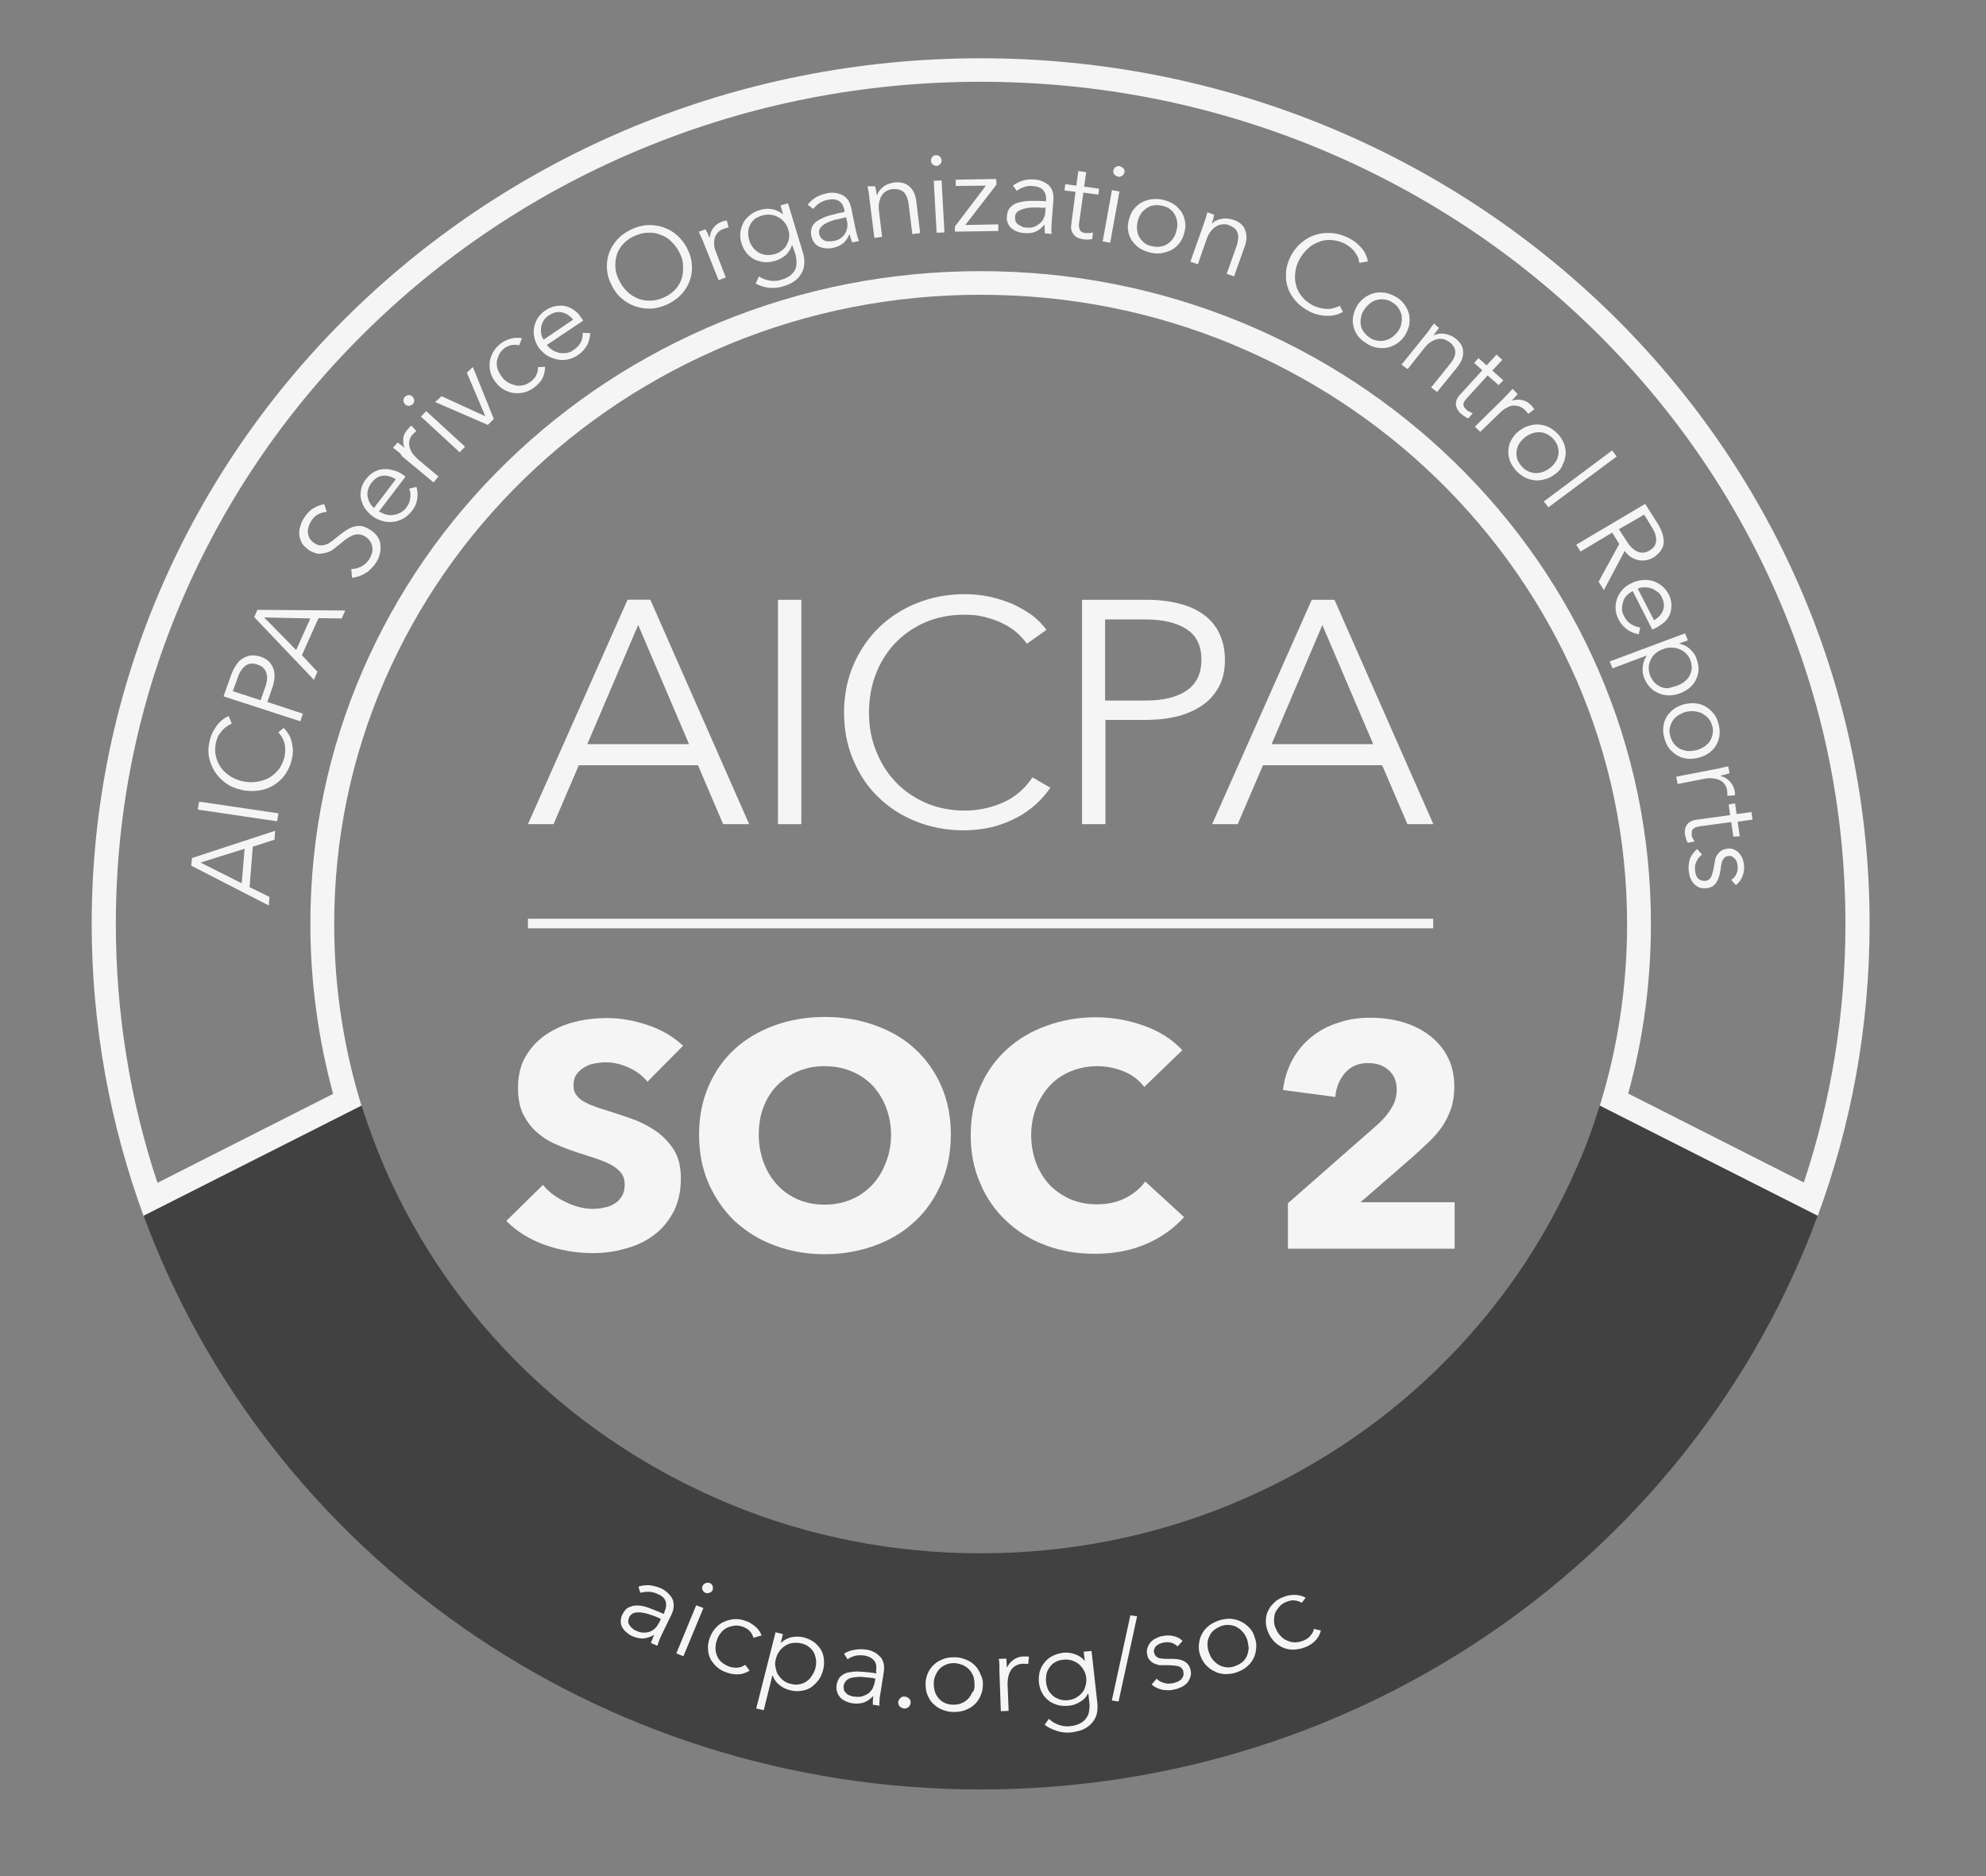 <svg xmlns="http://www.w3.org/2000/svg" width="18" height="17" viewBox="0 0 18 17" fill="none">
    <rect x="0" y="0" width="18" height="17" fill="#808080" stroke="none"/>
    <g clip-path="url(#clip0_349_4942)">
      <path d="M8.888 0.741C9.945 0.741 10.973 0.942 11.94 1.34C12.874 1.726 13.713 2.275 14.431 2.975C15.15 3.675 15.717 4.494 16.11 5.4C16.52 6.342 16.726 7.339 16.726 8.372C16.726 9.175 16.6 9.959 16.349 10.715L14.757 9.909C14.895 9.41 14.963 8.892 14.963 8.372C14.963 7.571 14.802 6.796 14.486 6.069C14.18 5.366 13.742 4.732 13.184 4.189C12.626 3.646 11.975 3.22 11.254 2.922C10.506 2.614 9.71 2.457 8.888 2.457C8.066 2.457 7.27 2.614 6.522 2.922C5.801 3.22 5.15 3.646 4.592 4.189C4.034 4.732 3.596 5.366 3.29 6.069C2.974 6.796 2.813 7.571 2.813 8.372C2.813 8.895 2.884 9.413 3.019 9.912L1.427 10.718C1.176 9.962 1.05 9.175 1.05 8.372C1.05 7.342 1.256 6.342 1.666 5.4C2.062 4.49 2.626 3.675 3.345 2.975C4.063 2.275 4.905 1.723 5.836 1.34C6.803 0.942 7.831 0.741 8.888 0.741ZM8.888 0.528C4.437 0.528 0.831 4.039 0.831 8.372C0.831 9.3 0.999 10.191 1.302 11.02L3.277 10.022C3.113 9.492 3.029 8.939 3.029 8.375C3.029 7.603 3.184 6.856 3.49 6.156C3.786 5.479 4.209 4.867 4.747 4.343C5.285 3.819 5.913 3.408 6.609 3.119C7.331 2.821 8.098 2.671 8.888 2.671C9.678 2.671 10.448 2.821 11.166 3.119C11.863 3.408 12.491 3.819 13.029 4.343C13.567 4.867 13.989 5.479 14.286 6.156C14.592 6.859 14.747 7.606 14.747 8.375C14.747 8.939 14.663 9.492 14.499 10.022L16.474 11.02C16.78 10.191 16.945 9.3 16.945 8.372C16.945 4.039 13.339 0.528 8.888 0.528Z" fill="#F5F5F5"/>
      <path d="M8.888 16.215C12.385 16.215 15.36 14.047 16.474 11.016L14.499 10.018C14.438 10.213 14.37 10.404 14.286 10.589C13.99 11.267 13.568 11.879 13.029 12.403C12.491 12.927 11.863 13.338 11.167 13.627C10.445 13.925 9.678 14.075 8.888 14.075C8.099 14.075 7.328 13.925 6.61 13.627C5.914 13.338 5.285 12.927 4.747 12.403C4.209 11.879 3.787 11.267 3.49 10.589C3.409 10.401 3.339 10.213 3.277 10.018L1.302 11.016C2.417 14.047 5.391 16.215 8.888 16.215Z" fill="#414141"/>
      <path d="M5.017 7.468H4.785L5.688 5.434H5.894L6.79 7.468H6.554L6.326 6.934H5.246L5.017 7.468ZM5.323 6.743H6.245L5.784 5.663L5.323 6.743Z" fill="#F5F5F5"/>
      <path d="M7.051 7.468V5.435H7.263V7.468H7.051Z" fill="#F5F5F5"/>
      <path d="M9.52 7.138C9.484 7.189 9.442 7.239 9.391 7.286C9.339 7.333 9.281 7.374 9.217 7.408C9.152 7.443 9.078 7.471 8.998 7.493C8.917 7.512 8.83 7.524 8.736 7.524C8.579 7.524 8.434 7.496 8.301 7.443C8.166 7.389 8.053 7.314 7.957 7.22C7.86 7.126 7.786 7.013 7.731 6.881C7.676 6.752 7.65 6.608 7.65 6.454C7.65 6.301 7.679 6.156 7.734 6.028C7.789 5.899 7.866 5.786 7.963 5.689C8.06 5.595 8.176 5.519 8.308 5.466C8.44 5.413 8.585 5.384 8.74 5.384C8.817 5.384 8.891 5.391 8.965 5.406C9.039 5.422 9.107 5.444 9.175 5.472C9.239 5.501 9.297 5.535 9.352 5.573C9.404 5.614 9.449 5.657 9.484 5.708L9.307 5.833C9.284 5.802 9.255 5.767 9.22 5.736C9.184 5.705 9.139 5.673 9.091 5.651C9.043 5.626 8.988 5.607 8.93 5.592C8.872 5.576 8.811 5.57 8.743 5.57C8.608 5.57 8.485 5.595 8.379 5.642C8.272 5.689 8.182 5.755 8.105 5.836C8.031 5.918 7.973 6.012 7.934 6.119C7.895 6.225 7.876 6.338 7.876 6.458C7.876 6.577 7.895 6.69 7.937 6.796C7.979 6.903 8.034 6.997 8.111 7.079C8.185 7.16 8.276 7.223 8.385 7.273C8.492 7.32 8.614 7.345 8.746 7.345C8.865 7.345 8.981 7.32 9.088 7.273C9.197 7.226 9.288 7.148 9.358 7.044L9.52 7.138Z" fill="#F5F5F5"/>
      <path d="M9.807 5.435H10.396C10.503 5.435 10.599 5.447 10.686 5.469C10.774 5.491 10.848 5.525 10.909 5.569C10.97 5.613 11.018 5.67 11.051 5.739C11.083 5.808 11.102 5.886 11.102 5.977C11.102 6.068 11.086 6.15 11.051 6.216C11.015 6.285 10.967 6.341 10.906 6.385C10.844 6.429 10.77 6.464 10.68 6.489C10.593 6.511 10.496 6.523 10.39 6.523H10.019V7.468H9.807V5.435ZM10.38 6.348C10.548 6.348 10.674 6.316 10.761 6.253C10.848 6.191 10.889 6.1 10.889 5.977C10.889 5.852 10.844 5.758 10.754 5.701C10.664 5.642 10.538 5.613 10.377 5.613H10.016V6.348H10.38Z" fill="#F5F5F5"/>
      <path d="M11.218 7.468H10.986L11.889 5.435H12.095L12.991 7.468H12.756L12.527 6.934H11.447L11.218 7.468ZM11.525 6.743H12.446L11.985 5.664L11.525 6.743Z" fill="#F5F5F5"/>
      <path d="M5.868 9.802C5.826 9.749 5.768 9.705 5.697 9.673C5.627 9.642 5.559 9.626 5.494 9.626C5.462 9.626 5.427 9.63 5.391 9.636C5.356 9.642 5.327 9.652 5.298 9.67C5.269 9.686 5.246 9.708 5.227 9.733C5.208 9.758 5.198 9.793 5.198 9.834C5.198 9.868 5.204 9.896 5.221 9.918C5.237 9.94 5.256 9.962 5.285 9.978C5.314 9.994 5.346 10.012 5.388 10.025C5.427 10.041 5.472 10.053 5.52 10.069C5.591 10.091 5.665 10.116 5.743 10.144C5.82 10.172 5.888 10.21 5.952 10.254C6.017 10.301 6.068 10.357 6.11 10.423C6.152 10.492 6.171 10.577 6.171 10.678C6.171 10.794 6.149 10.894 6.104 10.982C6.058 11.066 6 11.139 5.926 11.192C5.852 11.248 5.765 11.289 5.668 11.314C5.572 11.343 5.472 11.355 5.372 11.355C5.224 11.355 5.079 11.33 4.937 11.28C4.798 11.23 4.682 11.158 4.589 11.063L4.921 10.737C4.972 10.8 5.04 10.85 5.124 10.891C5.208 10.932 5.291 10.954 5.372 10.954C5.411 10.954 5.446 10.95 5.482 10.941C5.517 10.935 5.549 10.922 5.575 10.903C5.601 10.888 5.623 10.863 5.639 10.834C5.656 10.806 5.662 10.772 5.662 10.731C5.662 10.693 5.652 10.659 5.633 10.634C5.614 10.605 5.585 10.583 5.549 10.561C5.514 10.54 5.469 10.521 5.414 10.502C5.359 10.483 5.298 10.464 5.23 10.442C5.162 10.42 5.098 10.395 5.034 10.367C4.969 10.339 4.911 10.301 4.863 10.257C4.811 10.213 4.773 10.157 4.74 10.094C4.711 10.031 4.695 9.953 4.695 9.859C4.695 9.746 4.718 9.648 4.766 9.57C4.814 9.488 4.876 9.423 4.953 9.372C5.03 9.322 5.117 9.281 5.214 9.259C5.311 9.234 5.407 9.225 5.507 9.225C5.627 9.225 5.746 9.247 5.868 9.288C5.991 9.328 6.1 9.391 6.191 9.476L5.868 9.802Z" fill="#F5F5F5"/>
      <path d="M8.618 10.282C8.618 10.442 8.589 10.59 8.531 10.725C8.473 10.856 8.395 10.973 8.292 11.067C8.192 11.161 8.07 11.236 7.931 11.286C7.793 11.336 7.641 11.365 7.477 11.365C7.312 11.365 7.164 11.339 7.022 11.286C6.884 11.236 6.765 11.161 6.661 11.067C6.562 10.973 6.481 10.856 6.423 10.725C6.365 10.593 6.336 10.445 6.336 10.282C6.336 10.119 6.365 9.972 6.423 9.84C6.481 9.708 6.558 9.598 6.661 9.504C6.761 9.413 6.884 9.341 7.022 9.291C7.161 9.241 7.312 9.215 7.477 9.215C7.641 9.215 7.793 9.241 7.931 9.291C8.07 9.341 8.192 9.41 8.292 9.504C8.392 9.595 8.473 9.708 8.531 9.84C8.589 9.972 8.618 10.119 8.618 10.282ZM8.076 10.282C8.076 10.194 8.06 10.113 8.031 10.034C8.002 9.959 7.96 9.893 7.909 9.837C7.857 9.783 7.793 9.739 7.719 9.708C7.644 9.677 7.564 9.661 7.474 9.661C7.383 9.661 7.306 9.677 7.232 9.708C7.158 9.739 7.097 9.783 7.042 9.837C6.99 9.89 6.948 9.956 6.919 10.034C6.89 10.11 6.877 10.194 6.877 10.282C6.877 10.373 6.893 10.458 6.922 10.536C6.952 10.615 6.993 10.681 7.045 10.737C7.097 10.794 7.161 10.838 7.232 10.869C7.306 10.9 7.387 10.916 7.474 10.916C7.561 10.916 7.641 10.9 7.715 10.869C7.789 10.838 7.851 10.794 7.905 10.737C7.957 10.681 7.999 10.615 8.028 10.536C8.06 10.458 8.076 10.373 8.076 10.282Z" fill="#F5F5F5"/>
      <path d="M10.393 11.27C10.258 11.33 10.1 11.361 9.923 11.361C9.761 11.361 9.613 11.336 9.475 11.283C9.339 11.233 9.22 11.157 9.12 11.063C9.02 10.969 8.94 10.856 8.885 10.724C8.827 10.593 8.798 10.448 8.798 10.288C8.798 10.125 8.827 9.978 8.885 9.846C8.943 9.714 9.023 9.601 9.127 9.507C9.23 9.413 9.349 9.344 9.488 9.294C9.626 9.244 9.774 9.218 9.932 9.218C10.081 9.218 10.226 9.244 10.367 9.294C10.509 9.344 10.625 9.419 10.716 9.516L10.371 9.849C10.322 9.786 10.261 9.739 10.184 9.708C10.106 9.677 10.029 9.661 9.948 9.661C9.861 9.661 9.778 9.677 9.704 9.708C9.629 9.739 9.565 9.783 9.513 9.84C9.462 9.896 9.42 9.962 9.391 10.037C9.362 10.113 9.346 10.197 9.346 10.285C9.346 10.376 9.362 10.461 9.391 10.539C9.42 10.615 9.462 10.681 9.513 10.737C9.565 10.79 9.629 10.834 9.7 10.866C9.774 10.897 9.852 10.913 9.939 10.913C10.039 10.913 10.126 10.894 10.2 10.856C10.274 10.819 10.335 10.768 10.38 10.706L10.732 11.029C10.641 11.129 10.529 11.211 10.393 11.27Z" fill="#F5F5F5"/>
      <path d="M11.673 10.903L12.488 10.188C12.54 10.141 12.582 10.091 12.611 10.041C12.643 9.99 12.659 9.937 12.659 9.874C12.659 9.802 12.637 9.743 12.588 9.699C12.54 9.655 12.479 9.633 12.398 9.633C12.314 9.633 12.247 9.661 12.195 9.717C12.143 9.774 12.111 9.849 12.102 9.94L11.628 9.877C11.641 9.774 11.67 9.683 11.715 9.601C11.76 9.52 11.818 9.451 11.889 9.394C11.96 9.338 12.04 9.294 12.134 9.266C12.224 9.234 12.321 9.222 12.424 9.222C12.521 9.222 12.614 9.234 12.704 9.259C12.795 9.285 12.875 9.322 12.946 9.375C13.017 9.426 13.075 9.492 13.117 9.57C13.159 9.648 13.181 9.739 13.181 9.846C13.181 9.918 13.172 9.984 13.152 10.044C13.133 10.103 13.104 10.157 13.072 10.207C13.036 10.257 12.998 10.304 12.953 10.345C12.907 10.389 12.862 10.43 12.814 10.474L12.331 10.894H13.184V11.315H11.673V10.903Z" fill="#F5F5F5"/>
      <path d="M12.99 8.325H4.785V8.412H12.99V8.325Z" fill="#F5F5F5"/>
      <path d="M2.442 8.127L2.436 8.205L1.733 7.844L1.74 7.775L2.494 7.528L2.488 7.609L2.291 7.672L2.262 8.039L2.442 8.127ZM2.191 8.004L2.217 7.691L1.817 7.816L2.191 8.004Z" fill="#F5F5F5"/>
      <path d="M2.524 7.37L2.511 7.442L1.792 7.336L1.805 7.264L2.524 7.37Z" fill="#F5F5F5"/>
      <path d="M2.571 6.596C2.587 6.611 2.6 6.63 2.613 6.649C2.626 6.668 2.636 6.693 2.642 6.715C2.648 6.74 2.652 6.765 2.655 6.793C2.655 6.822 2.652 6.85 2.645 6.881C2.632 6.935 2.613 6.978 2.584 7.019C2.555 7.06 2.52 7.091 2.478 7.117C2.436 7.142 2.391 7.157 2.342 7.164C2.294 7.17 2.239 7.17 2.188 7.157C2.136 7.145 2.084 7.126 2.046 7.095C2.004 7.066 1.972 7.032 1.946 6.991C1.92 6.95 1.904 6.906 1.894 6.859C1.885 6.812 1.888 6.762 1.901 6.709C1.907 6.684 1.917 6.658 1.927 6.636C1.939 6.615 1.952 6.593 1.965 6.574C1.981 6.555 1.997 6.536 2.014 6.524C2.033 6.508 2.052 6.498 2.072 6.489L2.101 6.558C2.088 6.561 2.075 6.571 2.059 6.58C2.046 6.589 2.03 6.602 2.017 6.615C2.004 6.63 1.994 6.646 1.981 6.662C1.972 6.68 1.965 6.699 1.959 6.721C1.949 6.765 1.946 6.809 1.956 6.847C1.965 6.888 1.978 6.922 2.001 6.953C2.023 6.985 2.052 7.01 2.084 7.032C2.12 7.054 2.155 7.07 2.197 7.079C2.239 7.088 2.281 7.091 2.32 7.085C2.362 7.079 2.397 7.07 2.433 7.051C2.468 7.032 2.497 7.007 2.523 6.975C2.549 6.944 2.565 6.906 2.578 6.862C2.587 6.822 2.587 6.784 2.581 6.743C2.571 6.702 2.552 6.668 2.523 6.636L2.571 6.596Z" fill="#F5F5F5"/>
      <path d="M2.026 6.31L2.094 6.119C2.107 6.084 2.12 6.056 2.139 6.028C2.155 6.003 2.175 5.981 2.197 5.968C2.22 5.953 2.246 5.943 2.271 5.94C2.297 5.937 2.326 5.94 2.358 5.949C2.391 5.959 2.416 5.975 2.436 5.993C2.455 6.012 2.468 6.034 2.478 6.059C2.487 6.084 2.49 6.113 2.487 6.144C2.484 6.175 2.478 6.207 2.465 6.241L2.423 6.361L2.745 6.467L2.722 6.536L2.026 6.31ZM2.362 6.345L2.403 6.229C2.423 6.175 2.426 6.131 2.413 6.094C2.4 6.059 2.374 6.034 2.333 6.022C2.291 6.006 2.252 6.012 2.223 6.034C2.194 6.056 2.168 6.094 2.152 6.147L2.11 6.263L2.362 6.345Z" fill="#F5F5F5"/>
      <path d="M2.877 6.087L2.845 6.16L2.304 5.592L2.333 5.526L3.129 5.532L3.097 5.604L2.887 5.601L2.736 5.937L2.877 6.087ZM2.684 5.89L2.813 5.604L2.394 5.595L2.684 5.89Z" fill="#F5F5F5"/>
      <path d="M2.961 4.638C2.936 4.641 2.91 4.647 2.884 4.66C2.858 4.672 2.839 4.694 2.819 4.723C2.81 4.738 2.803 4.754 2.797 4.773C2.79 4.792 2.79 4.81 2.79 4.826C2.794 4.845 2.797 4.861 2.807 4.879C2.816 4.895 2.832 4.911 2.852 4.923C2.871 4.936 2.89 4.942 2.906 4.942C2.923 4.942 2.942 4.939 2.958 4.933C2.974 4.927 2.99 4.917 3.006 4.905C3.022 4.892 3.039 4.879 3.055 4.867C3.074 4.851 3.097 4.832 3.119 4.817C3.142 4.801 3.164 4.788 3.187 4.779C3.209 4.77 3.235 4.766 3.264 4.766C3.29 4.766 3.319 4.779 3.351 4.798C3.383 4.817 3.406 4.839 3.422 4.864C3.438 4.889 3.448 4.914 3.448 4.942C3.451 4.97 3.448 4.996 3.441 5.024C3.435 5.052 3.422 5.077 3.406 5.102C3.393 5.121 3.38 5.137 3.364 5.152C3.348 5.168 3.332 5.184 3.313 5.193C3.293 5.206 3.274 5.215 3.255 5.221C3.235 5.228 3.213 5.234 3.19 5.234L3.184 5.156C3.213 5.156 3.245 5.149 3.274 5.134C3.303 5.118 3.329 5.096 3.348 5.065C3.358 5.049 3.364 5.033 3.371 5.014C3.377 4.996 3.377 4.977 3.374 4.958C3.371 4.939 3.367 4.92 3.354 4.905C3.345 4.889 3.329 4.873 3.309 4.861C3.287 4.848 3.267 4.842 3.248 4.842C3.229 4.842 3.209 4.845 3.19 4.854C3.171 4.864 3.155 4.873 3.135 4.886C3.119 4.898 3.1 4.914 3.081 4.93C3.061 4.945 3.042 4.961 3.022 4.977C3.003 4.992 2.981 5.002 2.958 5.008C2.935 5.014 2.91 5.018 2.887 5.018C2.861 5.014 2.836 5.005 2.807 4.989C2.778 4.97 2.755 4.948 2.739 4.927C2.726 4.901 2.716 4.876 2.713 4.848C2.71 4.82 2.713 4.795 2.723 4.766C2.729 4.741 2.742 4.716 2.755 4.694C2.781 4.654 2.81 4.622 2.845 4.603C2.877 4.585 2.91 4.572 2.939 4.569L2.961 4.638Z" fill="#F5F5F5"/>
      <path d="M3.648 4.299C3.651 4.302 3.655 4.305 3.661 4.308C3.664 4.311 3.671 4.314 3.674 4.321L3.435 4.634C3.455 4.647 3.477 4.656 3.5 4.663C3.522 4.669 3.545 4.669 3.568 4.666C3.59 4.663 3.609 4.656 3.632 4.644C3.651 4.631 3.671 4.619 3.684 4.597C3.706 4.568 3.716 4.54 3.719 4.509C3.722 4.477 3.719 4.452 3.709 4.427L3.774 4.412C3.787 4.455 3.787 4.496 3.78 4.531C3.774 4.565 3.758 4.6 3.732 4.631C3.709 4.659 3.687 4.681 3.658 4.697C3.629 4.713 3.6 4.725 3.568 4.728C3.535 4.732 3.503 4.732 3.471 4.722C3.439 4.713 3.406 4.7 3.377 4.678C3.348 4.656 3.326 4.631 3.307 4.606C3.29 4.578 3.278 4.55 3.271 4.518C3.265 4.487 3.268 4.459 3.274 4.427C3.281 4.396 3.297 4.368 3.316 4.343C3.339 4.314 3.365 4.289 3.39 4.277C3.419 4.261 3.445 4.252 3.474 4.252C3.503 4.248 3.532 4.252 3.561 4.261C3.593 4.267 3.619 4.28 3.648 4.299ZM3.587 4.343C3.548 4.317 3.51 4.308 3.471 4.311C3.432 4.314 3.397 4.336 3.365 4.377C3.352 4.396 3.342 4.415 3.336 4.437C3.329 4.459 3.329 4.477 3.332 4.499C3.336 4.521 3.342 4.54 3.352 4.556C3.361 4.575 3.374 4.59 3.39 4.603L3.587 4.343Z" fill="#F5F5F5"/>
      <path d="M3.607 4.092C3.591 4.079 3.574 4.067 3.562 4.057L3.603 4.01C3.613 4.016 3.626 4.026 3.639 4.035C3.652 4.045 3.661 4.054 3.668 4.06C3.655 4.032 3.652 4.004 3.655 3.973C3.658 3.941 3.674 3.913 3.697 3.888C3.703 3.882 3.71 3.875 3.713 3.869C3.719 3.863 3.723 3.86 3.729 3.857L3.774 3.907C3.771 3.91 3.765 3.913 3.758 3.919C3.752 3.926 3.745 3.932 3.739 3.938C3.726 3.951 3.716 3.966 3.713 3.985C3.707 4.001 3.707 4.02 3.71 4.038C3.713 4.057 3.719 4.076 3.732 4.098C3.745 4.12 3.765 4.139 3.787 4.161L3.974 4.318L3.929 4.371L3.642 4.133C3.636 4.114 3.623 4.104 3.607 4.092Z" fill="#F5F5F5"/>
      <path d="M3.738 3.593C3.747 3.602 3.754 3.615 3.754 3.627C3.754 3.64 3.751 3.652 3.741 3.662C3.731 3.671 3.722 3.674 3.709 3.678C3.696 3.678 3.683 3.674 3.673 3.665C3.664 3.656 3.657 3.643 3.657 3.63C3.657 3.618 3.66 3.605 3.67 3.596C3.68 3.587 3.689 3.583 3.702 3.58C3.715 3.58 3.728 3.583 3.738 3.593ZM4.215 4.048L4.166 4.098L3.815 3.775L3.863 3.725L4.215 4.048Z" fill="#F5F5F5"/>
      <path d="M4.476 3.797L4.421 3.85L3.944 3.643L4.002 3.59L4.399 3.772L4.231 3.377L4.286 3.326L4.476 3.797Z" fill="#F5F5F5"/>
      <path d="M4.705 3.129C4.686 3.123 4.66 3.123 4.638 3.126C4.612 3.132 4.589 3.142 4.57 3.157C4.547 3.176 4.531 3.195 4.522 3.217C4.512 3.239 4.505 3.261 4.502 3.283C4.502 3.305 4.505 3.33 4.512 3.352C4.522 3.374 4.534 3.396 4.551 3.418C4.567 3.44 4.586 3.455 4.609 3.468C4.631 3.48 4.654 3.487 4.676 3.493C4.699 3.496 4.725 3.496 4.747 3.49C4.77 3.484 4.792 3.471 4.815 3.455C4.837 3.436 4.857 3.414 4.863 3.393C4.873 3.371 4.876 3.349 4.876 3.327L4.94 3.324C4.94 3.355 4.934 3.386 4.921 3.418C4.908 3.449 4.886 3.474 4.853 3.502C4.824 3.527 4.792 3.543 4.76 3.553C4.728 3.562 4.696 3.565 4.663 3.562C4.631 3.559 4.602 3.549 4.573 3.534C4.544 3.518 4.518 3.496 4.496 3.468C4.473 3.44 4.457 3.411 4.447 3.38C4.438 3.349 4.435 3.317 4.438 3.286C4.441 3.254 4.451 3.226 4.467 3.195C4.483 3.167 4.505 3.138 4.538 3.113C4.563 3.094 4.592 3.079 4.628 3.069C4.663 3.06 4.696 3.057 4.731 3.066L4.705 3.129Z" fill="#F5F5F5"/>
      <path d="M5.266 2.878C5.269 2.881 5.272 2.887 5.275 2.89C5.279 2.893 5.282 2.9 5.285 2.906L4.956 3.126C4.969 3.144 4.989 3.16 5.008 3.173C5.027 3.185 5.047 3.191 5.069 3.198C5.092 3.201 5.114 3.201 5.137 3.198C5.16 3.195 5.182 3.185 5.201 3.169C5.23 3.151 5.253 3.126 5.266 3.097C5.279 3.069 5.282 3.044 5.282 3.016L5.35 3.019C5.346 3.063 5.337 3.104 5.317 3.135C5.298 3.166 5.272 3.195 5.24 3.216C5.211 3.235 5.179 3.251 5.147 3.257C5.114 3.264 5.082 3.264 5.05 3.257C5.018 3.251 4.989 3.238 4.96 3.223C4.931 3.204 4.908 3.182 4.886 3.154C4.866 3.126 4.85 3.094 4.844 3.063C4.837 3.031 4.834 3 4.84 2.969C4.847 2.937 4.857 2.909 4.873 2.884C4.889 2.859 4.911 2.834 4.94 2.815C4.973 2.793 5.002 2.78 5.034 2.774C5.066 2.768 5.095 2.768 5.124 2.774C5.153 2.78 5.179 2.793 5.205 2.812C5.227 2.827 5.25 2.849 5.266 2.878ZM5.195 2.896C5.166 2.862 5.134 2.84 5.095 2.831C5.056 2.821 5.014 2.831 4.973 2.859C4.953 2.871 4.937 2.887 4.927 2.906C4.915 2.925 4.908 2.944 4.905 2.962C4.902 2.981 4.902 3.003 4.905 3.022C4.908 3.041 4.915 3.06 4.927 3.078L5.195 2.896Z" fill="#F5F5F5"/>
      <path d="M6.229 2.253C6.255 2.304 6.268 2.351 6.271 2.401C6.274 2.451 6.268 2.498 6.252 2.542C6.236 2.586 6.213 2.627 6.178 2.664C6.145 2.702 6.103 2.73 6.055 2.755C6.007 2.777 5.958 2.793 5.907 2.796C5.855 2.799 5.81 2.793 5.762 2.777C5.717 2.762 5.675 2.74 5.636 2.705C5.597 2.674 5.568 2.633 5.543 2.583C5.517 2.533 5.504 2.486 5.501 2.435C5.498 2.385 5.504 2.338 5.52 2.294C5.536 2.25 5.559 2.21 5.594 2.172C5.626 2.134 5.668 2.106 5.717 2.081C5.765 2.059 5.813 2.043 5.865 2.04C5.917 2.037 5.962 2.043 6.01 2.059C6.055 2.075 6.097 2.097 6.136 2.131C6.174 2.166 6.207 2.206 6.229 2.253ZM6.158 2.288C6.139 2.25 6.116 2.219 6.087 2.191C6.058 2.162 6.026 2.14 5.987 2.128C5.952 2.112 5.913 2.106 5.871 2.109C5.83 2.109 5.788 2.122 5.746 2.14C5.704 2.159 5.668 2.188 5.643 2.216C5.617 2.247 5.597 2.282 5.588 2.316C5.578 2.354 5.575 2.392 5.578 2.429C5.581 2.47 5.594 2.508 5.614 2.545C5.633 2.583 5.655 2.614 5.685 2.643C5.714 2.671 5.746 2.69 5.781 2.705C5.817 2.718 5.855 2.727 5.897 2.724C5.939 2.724 5.981 2.712 6.023 2.693C6.065 2.674 6.1 2.646 6.126 2.617C6.152 2.586 6.171 2.552 6.181 2.517C6.19 2.479 6.194 2.442 6.19 2.404C6.19 2.363 6.178 2.326 6.158 2.288Z" fill="#F5F5F5"/>
      <path d="M6.356 2.15C6.349 2.131 6.339 2.115 6.333 2.1L6.394 2.078C6.401 2.09 6.407 2.103 6.414 2.115C6.42 2.131 6.423 2.141 6.43 2.15H6.433C6.436 2.119 6.446 2.09 6.465 2.065C6.484 2.04 6.51 2.021 6.542 2.009C6.552 2.006 6.559 2.002 6.565 2.002C6.571 1.999 6.578 1.999 6.588 1.999L6.604 2.062C6.6 2.062 6.594 2.062 6.584 2.065C6.575 2.068 6.565 2.071 6.555 2.075C6.539 2.081 6.523 2.09 6.51 2.103C6.497 2.115 6.488 2.131 6.481 2.147C6.475 2.166 6.472 2.184 6.472 2.21C6.472 2.235 6.478 2.26 6.491 2.288L6.578 2.514L6.513 2.539L6.375 2.194C6.372 2.184 6.365 2.169 6.356 2.15Z" fill="#F5F5F5"/>
      <path d="M6.878 2.504C6.904 2.523 6.936 2.535 6.971 2.542C7.007 2.548 7.045 2.548 7.081 2.535C7.113 2.526 7.139 2.514 7.161 2.498C7.181 2.482 7.197 2.463 7.206 2.444C7.216 2.426 7.219 2.404 7.219 2.379C7.219 2.357 7.216 2.332 7.21 2.306L7.181 2.222H7.177C7.168 2.256 7.149 2.284 7.123 2.31C7.094 2.335 7.065 2.35 7.029 2.363C6.994 2.372 6.958 2.379 6.926 2.375C6.894 2.372 6.865 2.363 6.836 2.35C6.81 2.335 6.784 2.316 6.765 2.291C6.746 2.266 6.73 2.237 6.72 2.203C6.71 2.172 6.707 2.14 6.71 2.109C6.713 2.077 6.723 2.049 6.736 2.021C6.749 1.993 6.771 1.971 6.797 1.949C6.823 1.927 6.855 1.911 6.891 1.902C6.923 1.892 6.958 1.889 6.997 1.895C7.032 1.902 7.065 1.917 7.094 1.939H7.097L7.074 1.861L7.142 1.842L7.277 2.288C7.284 2.313 7.29 2.338 7.29 2.369C7.29 2.397 7.287 2.429 7.274 2.457C7.261 2.485 7.242 2.514 7.216 2.535C7.187 2.561 7.149 2.579 7.097 2.595C7.055 2.608 7.01 2.611 6.968 2.608C6.923 2.601 6.884 2.589 6.849 2.57L6.878 2.504ZM6.791 2.178C6.797 2.203 6.81 2.222 6.823 2.241C6.836 2.259 6.855 2.275 6.875 2.288C6.894 2.3 6.916 2.306 6.942 2.31C6.968 2.313 6.994 2.31 7.02 2.303C7.045 2.297 7.068 2.284 7.087 2.269C7.107 2.253 7.123 2.237 7.132 2.215C7.142 2.193 7.152 2.175 7.152 2.15C7.155 2.124 7.152 2.099 7.142 2.074C7.136 2.049 7.123 2.03 7.107 2.011C7.09 1.993 7.074 1.977 7.052 1.968C7.032 1.955 7.01 1.949 6.984 1.946C6.958 1.942 6.936 1.946 6.91 1.952C6.881 1.961 6.858 1.971 6.839 1.986C6.82 2.002 6.807 2.021 6.797 2.04C6.788 2.059 6.781 2.081 6.781 2.106C6.781 2.131 6.784 2.156 6.791 2.178Z" fill="#F5F5F5"/>
      <path d="M7.653 1.902C7.644 1.861 7.627 1.836 7.602 1.82C7.576 1.805 7.544 1.802 7.502 1.811C7.473 1.817 7.447 1.827 7.424 1.842C7.402 1.858 7.386 1.874 7.37 1.893L7.321 1.855C7.337 1.833 7.36 1.811 7.389 1.792C7.418 1.773 7.453 1.761 7.495 1.751C7.521 1.745 7.547 1.745 7.569 1.748C7.592 1.751 7.615 1.758 7.634 1.767C7.653 1.776 7.669 1.792 7.686 1.811C7.698 1.83 7.708 1.855 7.715 1.883L7.756 2.084C7.76 2.103 7.766 2.118 7.769 2.137C7.776 2.156 7.779 2.172 7.785 2.184L7.724 2.197C7.721 2.187 7.715 2.175 7.711 2.162C7.708 2.15 7.705 2.137 7.702 2.125H7.698C7.682 2.159 7.663 2.187 7.64 2.206C7.615 2.225 7.586 2.238 7.547 2.247C7.528 2.25 7.508 2.253 7.489 2.25C7.47 2.25 7.45 2.244 7.431 2.238C7.412 2.228 7.395 2.219 7.383 2.203C7.37 2.187 7.36 2.165 7.354 2.14C7.347 2.106 7.35 2.074 7.363 2.049C7.376 2.024 7.399 2.005 7.428 1.99C7.457 1.974 7.492 1.958 7.531 1.949C7.569 1.94 7.611 1.927 7.653 1.921V1.902ZM7.647 1.974C7.618 1.98 7.589 1.987 7.563 1.993C7.534 2.002 7.508 2.012 7.489 2.021C7.466 2.034 7.45 2.046 7.437 2.062C7.424 2.078 7.421 2.096 7.424 2.118C7.428 2.134 7.434 2.147 7.444 2.159C7.453 2.169 7.463 2.175 7.476 2.181C7.489 2.187 7.502 2.187 7.515 2.187C7.528 2.187 7.54 2.187 7.557 2.184C7.582 2.178 7.602 2.172 7.618 2.159C7.634 2.147 7.65 2.134 7.66 2.115C7.669 2.1 7.676 2.081 7.679 2.062C7.682 2.043 7.682 2.021 7.676 2.002L7.669 1.968L7.647 1.974Z" fill="#F5F5F5"/>
      <path d="M7.931 1.688C7.934 1.701 7.937 1.713 7.941 1.729C7.944 1.745 7.944 1.757 7.947 1.767H7.95C7.96 1.738 7.979 1.713 8.008 1.691C8.037 1.669 8.07 1.66 8.102 1.654C8.163 1.647 8.211 1.66 8.244 1.691C8.279 1.723 8.298 1.767 8.305 1.826L8.34 2.112L8.269 2.121L8.237 1.864C8.234 1.839 8.231 1.817 8.224 1.798C8.218 1.779 8.208 1.764 8.198 1.748C8.186 1.735 8.173 1.726 8.153 1.72C8.137 1.713 8.115 1.713 8.089 1.713C8.07 1.717 8.053 1.72 8.037 1.729C8.021 1.738 8.005 1.751 7.995 1.767C7.982 1.782 7.976 1.804 7.97 1.826C7.963 1.851 7.963 1.877 7.966 1.908L7.995 2.146L7.925 2.156L7.879 1.792C7.879 1.779 7.876 1.764 7.873 1.742C7.87 1.723 7.866 1.704 7.863 1.688H7.931Z" fill="#F5F5F5"/>
      <path d="M8.534 1.453C8.534 1.466 8.531 1.478 8.521 1.487C8.512 1.497 8.502 1.503 8.489 1.503C8.476 1.503 8.467 1.5 8.454 1.491C8.444 1.481 8.438 1.472 8.438 1.456C8.438 1.444 8.441 1.431 8.45 1.422C8.46 1.412 8.47 1.406 8.483 1.406C8.496 1.406 8.505 1.409 8.518 1.418C8.528 1.428 8.534 1.44 8.534 1.453ZM8.56 2.106L8.489 2.109L8.463 1.638L8.534 1.635L8.56 2.106Z" fill="#F5F5F5"/>
      <path d="M9.032 1.672L8.749 2.039L9.048 2.033V2.093L8.655 2.099V2.052L8.936 1.682L8.662 1.685V1.628L9.029 1.622L9.032 1.672Z" fill="#F5F5F5"/>
      <path d="M9.481 1.817C9.484 1.777 9.474 1.745 9.455 1.723C9.436 1.701 9.403 1.689 9.361 1.686C9.332 1.682 9.307 1.686 9.281 1.695C9.255 1.704 9.233 1.714 9.216 1.73L9.181 1.682C9.204 1.664 9.229 1.651 9.262 1.639C9.294 1.629 9.332 1.623 9.374 1.626C9.4 1.629 9.426 1.632 9.445 1.642C9.468 1.651 9.487 1.664 9.503 1.676C9.519 1.692 9.532 1.711 9.539 1.733C9.548 1.755 9.548 1.78 9.548 1.808L9.532 2.012C9.532 2.031 9.529 2.05 9.529 2.068C9.529 2.087 9.529 2.103 9.532 2.119L9.471 2.115C9.471 2.103 9.468 2.09 9.468 2.078C9.468 2.065 9.468 2.053 9.468 2.037H9.465C9.439 2.068 9.413 2.087 9.384 2.1C9.355 2.112 9.323 2.115 9.281 2.112C9.262 2.112 9.242 2.106 9.223 2.1C9.204 2.093 9.187 2.084 9.171 2.071C9.155 2.059 9.142 2.043 9.136 2.024C9.126 2.006 9.123 1.984 9.126 1.959C9.129 1.921 9.139 1.896 9.162 1.874C9.181 1.855 9.207 1.839 9.242 1.833C9.274 1.824 9.31 1.82 9.352 1.82C9.394 1.82 9.436 1.82 9.481 1.824V1.817ZM9.455 1.883C9.426 1.88 9.397 1.88 9.368 1.88C9.339 1.88 9.313 1.883 9.287 1.89C9.262 1.896 9.242 1.905 9.226 1.915C9.21 1.927 9.2 1.943 9.2 1.965C9.2 1.981 9.2 1.996 9.207 2.009C9.213 2.021 9.22 2.031 9.233 2.037C9.242 2.043 9.255 2.05 9.268 2.056C9.281 2.062 9.294 2.062 9.31 2.062C9.336 2.065 9.358 2.062 9.378 2.053C9.397 2.046 9.413 2.034 9.429 2.021C9.442 2.009 9.455 1.993 9.461 1.974C9.471 1.955 9.474 1.937 9.474 1.915L9.477 1.88L9.455 1.883Z" fill="#F5F5F5"/>
      <path d="M9.955 1.764L9.819 1.745L9.781 2.018C9.777 2.037 9.777 2.049 9.781 2.062C9.784 2.074 9.787 2.084 9.79 2.09C9.797 2.096 9.803 2.102 9.813 2.106C9.822 2.109 9.832 2.112 9.842 2.112C9.851 2.112 9.861 2.112 9.874 2.112C9.884 2.112 9.897 2.109 9.906 2.106L9.9 2.165C9.887 2.168 9.874 2.171 9.861 2.171C9.848 2.171 9.832 2.171 9.816 2.168C9.803 2.165 9.79 2.162 9.777 2.159C9.764 2.153 9.752 2.146 9.739 2.134C9.729 2.124 9.719 2.109 9.713 2.093C9.706 2.077 9.706 2.055 9.71 2.03L9.748 1.738L9.648 1.726L9.655 1.669L9.755 1.682L9.774 1.55L9.845 1.56L9.826 1.691L9.961 1.71L9.955 1.764Z" fill="#F5F5F5"/>
      <path d="M10.062 2.2L9.994 2.187L10.078 1.723L10.146 1.735L10.062 2.2ZM10.191 1.563C10.188 1.575 10.181 1.588 10.168 1.594C10.155 1.601 10.146 1.604 10.133 1.601C10.12 1.597 10.11 1.591 10.101 1.582C10.091 1.572 10.088 1.56 10.091 1.544C10.094 1.532 10.101 1.519 10.113 1.513C10.126 1.506 10.136 1.503 10.149 1.506C10.162 1.51 10.171 1.516 10.181 1.525C10.191 1.535 10.194 1.547 10.191 1.563Z" fill="#F5F5F5"/>
      <path d="M10.734 2.109C10.725 2.143 10.712 2.175 10.692 2.2C10.673 2.225 10.65 2.247 10.621 2.263C10.592 2.278 10.563 2.288 10.528 2.294C10.493 2.3 10.46 2.297 10.422 2.288C10.386 2.278 10.354 2.266 10.325 2.247C10.296 2.228 10.277 2.203 10.257 2.178C10.241 2.15 10.228 2.122 10.225 2.09C10.219 2.059 10.222 2.024 10.232 1.99C10.241 1.955 10.254 1.924 10.273 1.899C10.293 1.874 10.315 1.852 10.344 1.836C10.373 1.82 10.402 1.811 10.438 1.805C10.47 1.802 10.505 1.802 10.544 1.811C10.579 1.82 10.612 1.833 10.641 1.852C10.67 1.871 10.689 1.896 10.709 1.921C10.725 1.949 10.737 1.977 10.741 2.009C10.747 2.04 10.744 2.074 10.734 2.109ZM10.663 2.09C10.67 2.065 10.673 2.04 10.67 2.015C10.667 1.99 10.66 1.968 10.65 1.949C10.641 1.93 10.625 1.911 10.605 1.896C10.586 1.88 10.563 1.871 10.534 1.864C10.505 1.858 10.48 1.858 10.457 1.861C10.431 1.864 10.412 1.874 10.393 1.886C10.373 1.899 10.357 1.914 10.341 1.936C10.328 1.958 10.315 1.98 10.312 2.005C10.306 2.031 10.302 2.056 10.306 2.081C10.309 2.106 10.315 2.128 10.325 2.147C10.335 2.165 10.351 2.184 10.37 2.2C10.389 2.216 10.412 2.225 10.441 2.231C10.47 2.238 10.496 2.238 10.518 2.234C10.544 2.231 10.563 2.222 10.583 2.209C10.602 2.197 10.618 2.181 10.634 2.159C10.647 2.14 10.657 2.115 10.663 2.09Z" fill="#F5F5F5"/>
      <path d="M11.005 1.946C11.002 1.958 10.998 1.971 10.995 1.986C10.992 2.002 10.986 2.015 10.982 2.024H10.986C11.008 2.002 11.037 1.99 11.073 1.983C11.108 1.977 11.14 1.98 11.173 1.99C11.231 2.008 11.269 2.04 11.285 2.084C11.302 2.128 11.302 2.175 11.282 2.231L11.185 2.504L11.118 2.482L11.205 2.237C11.214 2.215 11.218 2.193 11.221 2.172C11.224 2.153 11.224 2.134 11.218 2.115C11.214 2.099 11.205 2.084 11.192 2.071C11.179 2.059 11.16 2.049 11.137 2.04C11.121 2.033 11.102 2.03 11.082 2.033C11.063 2.033 11.044 2.04 11.027 2.049C11.008 2.059 10.992 2.074 10.976 2.093C10.96 2.112 10.947 2.137 10.937 2.165L10.857 2.394L10.789 2.372L10.912 2.024C10.915 2.012 10.921 1.996 10.928 1.977C10.934 1.958 10.937 1.939 10.944 1.924L11.005 1.946Z" fill="#F5F5F5"/>
      <path d="M12.172 2.827C12.153 2.837 12.13 2.846 12.108 2.853C12.085 2.859 12.059 2.862 12.034 2.862C12.008 2.862 11.979 2.859 11.953 2.853C11.924 2.846 11.895 2.837 11.866 2.821C11.818 2.796 11.776 2.765 11.743 2.727C11.711 2.689 11.685 2.649 11.672 2.605C11.656 2.561 11.653 2.514 11.656 2.463C11.66 2.413 11.676 2.366 11.701 2.316C11.727 2.269 11.759 2.228 11.798 2.197C11.837 2.165 11.879 2.14 11.924 2.128C11.969 2.112 12.017 2.109 12.069 2.112C12.12 2.115 12.169 2.131 12.217 2.153C12.24 2.165 12.262 2.178 12.285 2.194C12.304 2.209 12.323 2.228 12.34 2.247C12.356 2.266 12.369 2.285 12.378 2.307C12.388 2.329 12.394 2.347 12.398 2.369L12.32 2.382C12.32 2.369 12.314 2.354 12.311 2.338C12.304 2.322 12.294 2.307 12.285 2.291C12.275 2.275 12.259 2.26 12.246 2.247C12.23 2.234 12.214 2.222 12.191 2.209C12.149 2.187 12.108 2.178 12.066 2.175C12.024 2.172 11.985 2.178 11.95 2.194C11.914 2.206 11.879 2.228 11.85 2.256C11.821 2.285 11.795 2.316 11.776 2.354C11.756 2.391 11.743 2.429 11.74 2.47C11.734 2.511 11.737 2.548 11.747 2.586C11.756 2.623 11.776 2.658 11.801 2.689C11.827 2.721 11.859 2.746 11.901 2.768C11.94 2.787 11.979 2.796 12.021 2.799C12.062 2.802 12.104 2.79 12.143 2.771L12.172 2.827Z" fill="#F5F5F5"/>
      <path d="M12.733 3.04C12.713 3.072 12.688 3.094 12.662 3.113C12.633 3.131 12.604 3.144 12.575 3.15C12.543 3.156 12.511 3.156 12.478 3.15C12.446 3.144 12.411 3.131 12.382 3.109C12.349 3.091 12.324 3.065 12.304 3.04C12.285 3.012 12.272 2.984 12.266 2.953C12.259 2.921 12.259 2.89 12.266 2.858C12.272 2.827 12.285 2.796 12.304 2.764C12.324 2.736 12.346 2.711 12.375 2.692C12.404 2.673 12.433 2.661 12.462 2.654C12.494 2.648 12.527 2.648 12.559 2.654C12.591 2.661 12.623 2.673 12.656 2.692C12.688 2.711 12.713 2.736 12.733 2.764C12.752 2.793 12.765 2.821 12.772 2.852C12.778 2.884 12.778 2.915 12.772 2.946C12.765 2.978 12.752 3.009 12.733 3.04ZM12.672 3C12.688 2.978 12.697 2.956 12.701 2.931C12.707 2.905 12.707 2.884 12.704 2.862C12.701 2.84 12.691 2.818 12.678 2.796C12.665 2.774 12.646 2.758 12.623 2.742C12.601 2.727 12.575 2.717 12.552 2.714C12.527 2.711 12.504 2.711 12.482 2.717C12.459 2.723 12.436 2.733 12.417 2.749C12.398 2.764 12.378 2.783 12.366 2.805C12.349 2.827 12.34 2.849 12.336 2.874C12.33 2.899 12.33 2.921 12.333 2.943C12.336 2.965 12.346 2.987 12.359 3.006C12.372 3.025 12.391 3.044 12.414 3.059C12.436 3.075 12.462 3.084 12.485 3.087C12.511 3.091 12.533 3.091 12.556 3.084C12.578 3.078 12.601 3.069 12.62 3.053C12.639 3.04 12.656 3.022 12.672 3Z" fill="#F5F5F5"/>
      <path d="M13.042 2.972C13.035 2.981 13.025 2.994 13.016 3.006C13.006 3.019 13 3.028 12.993 3.038H12.996C13.025 3.025 13.058 3.019 13.093 3.025C13.129 3.031 13.161 3.044 13.187 3.063C13.235 3.1 13.261 3.141 13.261 3.188C13.264 3.235 13.245 3.279 13.209 3.326L13.025 3.552L12.971 3.511L13.135 3.307C13.151 3.289 13.164 3.27 13.174 3.251C13.183 3.232 13.19 3.213 13.19 3.198C13.19 3.179 13.187 3.163 13.18 3.147C13.17 3.132 13.158 3.116 13.138 3.1C13.122 3.088 13.106 3.082 13.09 3.075C13.07 3.069 13.051 3.069 13.032 3.072C13.012 3.075 12.99 3.085 12.971 3.097C12.948 3.11 12.929 3.129 12.909 3.154L12.758 3.345L12.703 3.304L12.935 3.016C12.942 3.006 12.954 2.994 12.964 2.975C12.977 2.959 12.987 2.943 12.996 2.931L13.042 2.972Z" fill="#F5F5F5"/>
      <path d="M13.583 3.49L13.483 3.402L13.297 3.606C13.284 3.618 13.277 3.631 13.271 3.64C13.264 3.65 13.264 3.662 13.264 3.668C13.264 3.678 13.268 3.687 13.274 3.694C13.28 3.7 13.287 3.709 13.293 3.715C13.3 3.722 13.309 3.728 13.319 3.731C13.329 3.737 13.338 3.741 13.348 3.744L13.309 3.791C13.297 3.788 13.284 3.781 13.274 3.772C13.261 3.766 13.251 3.756 13.239 3.747C13.229 3.737 13.219 3.728 13.213 3.715C13.203 3.703 13.2 3.69 13.197 3.675C13.193 3.659 13.197 3.643 13.2 3.628C13.206 3.612 13.216 3.593 13.235 3.574L13.435 3.355L13.361 3.289L13.4 3.245L13.474 3.311L13.564 3.213L13.616 3.261L13.525 3.358L13.625 3.446L13.583 3.49Z" fill="#F5F5F5"/>
      <path d="M13.671 3.565C13.684 3.549 13.697 3.537 13.71 3.524L13.755 3.571C13.745 3.581 13.739 3.593 13.726 3.603C13.716 3.615 13.707 3.625 13.7 3.631C13.729 3.622 13.761 3.618 13.793 3.625C13.826 3.631 13.855 3.647 13.877 3.672C13.884 3.678 13.89 3.684 13.893 3.691C13.897 3.697 13.903 3.703 13.906 3.709L13.852 3.75C13.848 3.747 13.845 3.741 13.839 3.735C13.832 3.728 13.826 3.719 13.819 3.713C13.806 3.7 13.79 3.691 13.774 3.684C13.758 3.678 13.739 3.675 13.719 3.675C13.7 3.675 13.681 3.681 13.658 3.694C13.636 3.703 13.613 3.722 13.591 3.744L13.416 3.913L13.368 3.866L13.632 3.606C13.645 3.593 13.655 3.581 13.671 3.565Z" fill="#F5F5F5"/>
      <path d="M14.103 4.29C14.074 4.312 14.045 4.331 14.012 4.34C13.98 4.349 13.948 4.356 13.916 4.353C13.883 4.349 13.851 4.343 13.822 4.327C13.793 4.312 13.764 4.29 13.738 4.261C13.713 4.233 13.697 4.205 13.684 4.174C13.674 4.142 13.668 4.111 13.671 4.08C13.674 4.048 13.68 4.017 13.697 3.989C13.713 3.96 13.732 3.932 13.761 3.91C13.79 3.888 13.819 3.869 13.851 3.86C13.883 3.85 13.916 3.844 13.948 3.847C13.98 3.85 14.012 3.857 14.041 3.872C14.07 3.888 14.099 3.91 14.122 3.935C14.148 3.963 14.164 3.992 14.177 4.023C14.186 4.054 14.193 4.086 14.19 4.117C14.186 4.149 14.18 4.18 14.164 4.208C14.154 4.24 14.132 4.268 14.103 4.29ZM14.054 4.236C14.074 4.221 14.09 4.199 14.103 4.18C14.115 4.158 14.122 4.136 14.125 4.114C14.128 4.092 14.125 4.067 14.119 4.045C14.112 4.023 14.099 4.001 14.08 3.979C14.061 3.957 14.041 3.945 14.019 3.932C13.996 3.923 13.974 3.916 13.951 3.916C13.928 3.916 13.903 3.92 13.88 3.929C13.858 3.938 13.835 3.951 13.816 3.967C13.796 3.982 13.78 4.004 13.767 4.023C13.755 4.045 13.748 4.067 13.745 4.089C13.742 4.111 13.745 4.136 13.751 4.158C13.758 4.18 13.771 4.202 13.79 4.224C13.809 4.246 13.829 4.261 13.851 4.271C13.874 4.28 13.896 4.287 13.919 4.287C13.941 4.287 13.967 4.283 13.99 4.274C14.012 4.265 14.035 4.252 14.054 4.236Z" fill="#F5F5F5"/>
      <path d="M14.034 4.597L13.992 4.544L14.611 4.082L14.653 4.136L14.034 4.597Z" fill="#F5F5F5"/>
      <path d="M14.325 4.998L14.286 4.936L14.911 4.566L15.024 4.744C15.043 4.773 15.056 4.804 15.066 4.832C15.076 4.86 15.079 4.889 15.079 4.914C15.079 4.939 15.069 4.964 15.053 4.989C15.037 5.011 15.014 5.033 14.986 5.052C14.963 5.064 14.94 5.074 14.915 5.077C14.892 5.08 14.866 5.08 14.844 5.074C14.821 5.068 14.799 5.058 14.779 5.046C14.76 5.033 14.741 5.014 14.725 4.992L14.537 5.347L14.489 5.271L14.676 4.929L14.612 4.826L14.325 4.998ZM14.673 4.795L14.741 4.901C14.773 4.951 14.805 4.983 14.841 4.998C14.876 5.014 14.911 5.011 14.95 4.989C14.969 4.977 14.986 4.964 14.995 4.948C15.005 4.933 15.008 4.917 15.011 4.898C15.011 4.879 15.008 4.86 15.002 4.839C14.995 4.817 14.982 4.795 14.969 4.773L14.902 4.663L14.673 4.795Z" fill="#F5F5F5"/>
      <path d="M15.004 5.692C15.001 5.695 14.995 5.695 14.991 5.698C14.985 5.701 14.982 5.701 14.975 5.704L14.798 5.356C14.775 5.369 14.759 5.381 14.743 5.397C14.727 5.413 14.717 5.431 14.711 5.453C14.705 5.475 14.701 5.494 14.701 5.519C14.701 5.541 14.708 5.563 14.721 5.585C14.737 5.617 14.759 5.642 14.785 5.657C14.811 5.673 14.84 5.682 14.866 5.686L14.853 5.748C14.808 5.739 14.769 5.723 14.74 5.698C14.711 5.676 14.685 5.645 14.669 5.61C14.653 5.579 14.643 5.548 14.643 5.516C14.64 5.485 14.647 5.453 14.656 5.425C14.666 5.397 14.682 5.369 14.705 5.344C14.727 5.318 14.753 5.3 14.788 5.284C14.821 5.268 14.853 5.259 14.888 5.256C14.921 5.253 14.953 5.256 14.982 5.265C15.011 5.275 15.04 5.29 15.062 5.309C15.088 5.328 15.107 5.356 15.124 5.384C15.14 5.419 15.149 5.45 15.149 5.479C15.149 5.51 15.146 5.538 15.136 5.563C15.127 5.588 15.111 5.613 15.088 5.635C15.059 5.66 15.033 5.676 15.004 5.692ZM14.991 5.62C15.03 5.598 15.059 5.569 15.072 5.532C15.088 5.494 15.082 5.453 15.062 5.413C15.053 5.391 15.04 5.375 15.021 5.362C15.004 5.35 14.985 5.337 14.966 5.331C14.946 5.325 14.924 5.322 14.904 5.322C14.885 5.322 14.863 5.325 14.843 5.334L14.991 5.62Z" fill="#F5F5F5"/>
      <path d="M14.615 6.056L14.589 5.994L15.272 5.739L15.298 5.802L15.221 5.83V5.833C15.256 5.84 15.288 5.855 15.317 5.881C15.343 5.906 15.366 5.934 15.375 5.965C15.388 6 15.395 6.034 15.395 6.066C15.395 6.097 15.385 6.128 15.372 6.157C15.359 6.185 15.34 6.21 15.314 6.232C15.288 6.254 15.259 6.27 15.227 6.282C15.195 6.295 15.159 6.301 15.127 6.301C15.095 6.301 15.063 6.295 15.034 6.282C15.005 6.27 14.979 6.254 14.956 6.229C14.934 6.207 14.914 6.175 14.901 6.141C14.889 6.11 14.885 6.075 14.889 6.041C14.892 6.006 14.905 5.972 14.924 5.943V5.94L14.615 6.056ZM15.201 6.213C15.227 6.204 15.249 6.191 15.269 6.175C15.288 6.16 15.304 6.141 15.314 6.122C15.324 6.103 15.33 6.078 15.333 6.056C15.333 6.031 15.33 6.006 15.32 5.981C15.311 5.956 15.298 5.937 15.278 5.918C15.262 5.903 15.24 5.887 15.217 5.881C15.195 5.871 15.172 5.868 15.146 5.868C15.121 5.868 15.095 5.871 15.069 5.884C15.043 5.893 15.021 5.906 15.001 5.924C14.982 5.94 14.969 5.959 14.96 5.981C14.95 6.003 14.943 6.025 14.943 6.05C14.943 6.075 14.947 6.097 14.956 6.122C14.966 6.147 14.982 6.169 14.998 6.188C15.014 6.204 15.037 6.216 15.056 6.226C15.079 6.235 15.101 6.238 15.127 6.235C15.15 6.226 15.175 6.223 15.201 6.213Z" fill="#F5F5F5"/>
      <path d="M15.398 6.865C15.362 6.875 15.327 6.878 15.295 6.875C15.262 6.872 15.23 6.862 15.204 6.847C15.175 6.831 15.153 6.809 15.13 6.784C15.111 6.759 15.095 6.727 15.085 6.69C15.075 6.655 15.072 6.621 15.075 6.589C15.079 6.555 15.088 6.527 15.104 6.498C15.121 6.47 15.14 6.448 15.169 6.426C15.195 6.407 15.227 6.392 15.262 6.382C15.298 6.373 15.333 6.37 15.366 6.373C15.398 6.376 15.43 6.385 15.456 6.401C15.485 6.417 15.507 6.439 15.53 6.464C15.552 6.489 15.565 6.52 15.575 6.555C15.585 6.589 15.588 6.624 15.585 6.658C15.581 6.693 15.572 6.721 15.556 6.749C15.54 6.778 15.52 6.8 15.491 6.822C15.465 6.84 15.433 6.856 15.398 6.865ZM15.378 6.797C15.404 6.79 15.427 6.778 15.449 6.765C15.469 6.749 15.488 6.734 15.498 6.715C15.511 6.696 15.517 6.674 15.523 6.649C15.527 6.624 15.527 6.599 15.517 6.574C15.511 6.549 15.498 6.524 15.482 6.508C15.465 6.489 15.446 6.476 15.427 6.464C15.404 6.454 15.382 6.448 15.356 6.445C15.33 6.442 15.304 6.445 15.278 6.451C15.253 6.458 15.23 6.47 15.208 6.483C15.188 6.498 15.169 6.514 15.159 6.533C15.146 6.552 15.14 6.574 15.133 6.599C15.13 6.624 15.13 6.646 15.14 6.674C15.146 6.699 15.159 6.724 15.175 6.743C15.191 6.762 15.211 6.778 15.23 6.787C15.253 6.797 15.275 6.803 15.301 6.806C15.327 6.806 15.353 6.803 15.378 6.797Z" fill="#F5F5F5"/>
      <path d="M15.608 6.956C15.627 6.953 15.647 6.947 15.663 6.944L15.676 7.007C15.663 7.01 15.65 7.013 15.634 7.019C15.618 7.022 15.605 7.025 15.595 7.029V7.032C15.624 7.038 15.653 7.054 15.676 7.079C15.698 7.101 15.714 7.129 15.721 7.163C15.724 7.173 15.724 7.179 15.724 7.185C15.724 7.192 15.724 7.201 15.724 7.207L15.656 7.211C15.656 7.207 15.656 7.198 15.656 7.189C15.656 7.179 15.653 7.17 15.653 7.16C15.65 7.141 15.644 7.126 15.634 7.11C15.624 7.094 15.611 7.082 15.592 7.072C15.576 7.063 15.553 7.057 15.531 7.054C15.508 7.05 15.479 7.05 15.447 7.057L15.205 7.104L15.192 7.038L15.563 6.966C15.573 6.966 15.589 6.963 15.608 6.956Z" fill="#F5F5F5"/>
      <path d="M15.71 7.581L15.691 7.449L15.411 7.487C15.391 7.49 15.378 7.493 15.369 7.496C15.359 7.502 15.349 7.506 15.343 7.515C15.336 7.521 15.333 7.531 15.333 7.54C15.333 7.55 15.333 7.559 15.333 7.568C15.333 7.578 15.336 7.587 15.343 7.597C15.346 7.606 15.352 7.615 15.359 7.625L15.298 7.637C15.291 7.625 15.285 7.615 15.282 7.603C15.278 7.59 15.275 7.578 15.272 7.562C15.269 7.55 15.269 7.537 15.272 7.521C15.272 7.506 15.278 7.493 15.285 7.481C15.291 7.468 15.304 7.455 15.32 7.446C15.336 7.437 15.356 7.43 15.382 7.427L15.681 7.386L15.668 7.289L15.726 7.28L15.739 7.377L15.874 7.358L15.884 7.427L15.749 7.446L15.768 7.578L15.71 7.581Z" fill="#F5F5F5"/>
      <path d="M15.691 7.973C15.711 7.96 15.727 7.944 15.736 7.922C15.746 7.901 15.752 7.879 15.749 7.85C15.749 7.838 15.746 7.825 15.743 7.816C15.74 7.803 15.733 7.794 15.727 7.784C15.72 7.775 15.711 7.769 15.701 7.762C15.691 7.756 15.678 7.756 15.665 7.756C15.643 7.759 15.627 7.769 15.617 7.788C15.607 7.806 15.598 7.835 15.595 7.875C15.588 7.932 15.572 7.973 15.553 8.001C15.533 8.029 15.504 8.045 15.466 8.048C15.437 8.051 15.414 8.048 15.395 8.039C15.375 8.029 15.359 8.017 15.346 8.001C15.334 7.985 15.324 7.966 15.317 7.948C15.311 7.926 15.308 7.907 15.305 7.885C15.301 7.85 15.308 7.816 15.317 7.781C15.33 7.747 15.353 7.719 15.382 7.693L15.427 7.744C15.408 7.756 15.392 7.775 15.379 7.8C15.366 7.825 15.359 7.85 15.363 7.879C15.363 7.894 15.366 7.907 15.369 7.919C15.372 7.932 15.379 7.944 15.385 7.954C15.392 7.963 15.401 7.97 15.414 7.976C15.427 7.982 15.44 7.982 15.456 7.982C15.482 7.979 15.498 7.966 15.511 7.941C15.521 7.916 15.53 7.882 15.537 7.835C15.54 7.819 15.543 7.806 15.546 7.788C15.549 7.772 15.556 7.756 15.566 7.744C15.575 7.731 15.585 7.719 15.601 7.709C15.614 7.7 15.633 7.693 15.656 7.69C15.682 7.687 15.701 7.69 15.72 7.7C15.74 7.709 15.752 7.719 15.765 7.734C15.778 7.75 15.788 7.766 15.794 7.784C15.801 7.803 15.807 7.825 15.807 7.847C15.81 7.879 15.804 7.913 15.791 7.944C15.778 7.976 15.759 8.001 15.733 8.02L15.691 7.973Z" fill="#F5F5F5"/>
      <path d="M6.022 14.606C6.039 14.568 6.042 14.537 6.032 14.508C6.022 14.48 5.997 14.458 5.958 14.443C5.932 14.43 5.906 14.424 5.877 14.424C5.852 14.424 5.826 14.427 5.803 14.433L5.787 14.377C5.813 14.367 5.845 14.364 5.881 14.364C5.916 14.367 5.952 14.377 5.99 14.392C6.013 14.402 6.035 14.418 6.051 14.433C6.068 14.449 6.084 14.468 6.093 14.486C6.103 14.505 6.106 14.527 6.106 14.552C6.106 14.574 6.1 14.6 6.087 14.628L5.997 14.813C5.99 14.829 5.981 14.847 5.974 14.866C5.968 14.885 5.961 14.901 5.958 14.913L5.9 14.888C5.903 14.876 5.906 14.866 5.913 14.854C5.916 14.841 5.922 14.829 5.929 14.816H5.926C5.893 14.835 5.858 14.844 5.829 14.847C5.797 14.847 5.765 14.841 5.729 14.825C5.713 14.819 5.697 14.807 5.681 14.794C5.665 14.781 5.652 14.766 5.642 14.75C5.632 14.734 5.626 14.716 5.626 14.694C5.626 14.672 5.629 14.65 5.642 14.628C5.658 14.596 5.678 14.571 5.707 14.562C5.732 14.549 5.761 14.546 5.797 14.549C5.829 14.552 5.864 14.562 5.903 14.578C5.942 14.593 5.981 14.609 6.019 14.625L6.022 14.606ZM5.974 14.662C5.948 14.65 5.922 14.64 5.893 14.631C5.864 14.621 5.839 14.615 5.816 14.612C5.79 14.609 5.771 14.609 5.748 14.615C5.729 14.621 5.713 14.634 5.703 14.653C5.697 14.668 5.694 14.681 5.694 14.694C5.694 14.706 5.7 14.719 5.707 14.728C5.713 14.738 5.723 14.75 5.732 14.756C5.742 14.766 5.755 14.772 5.768 14.778C5.79 14.788 5.813 14.794 5.832 14.794C5.855 14.794 5.874 14.791 5.89 14.785C5.91 14.778 5.926 14.766 5.939 14.753C5.952 14.741 5.964 14.722 5.974 14.703L5.99 14.672L5.974 14.662Z" fill="#F5F5F5"/>
      <path d="M6.194 15.008L6.13 14.982L6.31 14.546L6.375 14.571L6.194 15.008ZM6.459 14.408C6.452 14.421 6.442 14.43 6.43 14.433C6.417 14.437 6.404 14.44 6.394 14.433C6.381 14.43 6.375 14.421 6.368 14.408C6.362 14.396 6.362 14.383 6.368 14.37C6.375 14.358 6.384 14.349 6.397 14.345C6.41 14.342 6.423 14.339 6.433 14.345C6.446 14.349 6.452 14.358 6.459 14.37C6.462 14.383 6.462 14.396 6.459 14.408Z" fill="#F5F5F5"/>
      <path d="M6.829 14.841C6.823 14.819 6.813 14.8 6.797 14.782C6.781 14.763 6.758 14.75 6.733 14.741C6.707 14.731 6.681 14.728 6.655 14.731C6.63 14.735 6.607 14.741 6.588 14.75C6.565 14.763 6.549 14.775 6.533 14.797C6.517 14.816 6.504 14.838 6.497 14.863C6.488 14.888 6.485 14.913 6.485 14.938C6.485 14.964 6.491 14.986 6.501 15.008C6.51 15.03 6.523 15.048 6.543 15.064C6.562 15.08 6.584 15.092 6.61 15.102C6.639 15.111 6.665 15.114 6.691 15.111C6.713 15.108 6.736 15.098 6.755 15.086L6.794 15.139C6.765 15.155 6.736 15.168 6.704 15.171C6.671 15.174 6.633 15.171 6.594 15.158C6.555 15.146 6.526 15.13 6.501 15.108C6.475 15.086 6.456 15.061 6.439 15.033C6.426 15.004 6.417 14.973 6.417 14.942C6.414 14.91 6.42 14.876 6.433 14.841C6.446 14.807 6.462 14.778 6.485 14.753C6.507 14.728 6.53 14.71 6.559 14.697C6.588 14.684 6.62 14.675 6.652 14.672C6.688 14.669 6.723 14.675 6.758 14.688C6.791 14.697 6.816 14.716 6.845 14.738C6.871 14.76 6.891 14.788 6.903 14.819L6.829 14.841Z" fill="#F5F5F5"/>
      <path d="M6.922 15.497L6.854 15.481L7.029 14.791L7.096 14.807L7.077 14.885H7.08C7.106 14.86 7.138 14.844 7.174 14.835C7.209 14.829 7.244 14.829 7.277 14.835C7.312 14.844 7.344 14.857 7.373 14.876C7.399 14.895 7.422 14.92 7.438 14.945C7.454 14.97 7.464 15.001 7.467 15.033C7.47 15.064 7.47 15.098 7.46 15.133C7.451 15.168 7.438 15.196 7.419 15.224C7.399 15.249 7.377 15.271 7.351 15.29C7.325 15.306 7.296 15.318 7.261 15.321C7.228 15.328 7.193 15.324 7.157 15.315C7.125 15.306 7.093 15.293 7.064 15.268C7.035 15.246 7.016 15.218 7.003 15.183H7L6.922 15.497ZM7.39 15.117C7.396 15.092 7.399 15.067 7.396 15.042C7.393 15.017 7.386 14.995 7.377 14.976C7.367 14.957 7.351 14.938 7.331 14.923C7.312 14.907 7.29 14.898 7.261 14.891C7.235 14.885 7.209 14.885 7.183 14.888C7.157 14.891 7.135 14.901 7.116 14.913C7.096 14.926 7.077 14.942 7.064 14.963C7.048 14.982 7.038 15.008 7.032 15.033C7.025 15.058 7.022 15.083 7.029 15.108C7.035 15.133 7.038 15.155 7.051 15.174C7.064 15.193 7.08 15.211 7.099 15.227C7.119 15.243 7.141 15.252 7.167 15.258C7.196 15.265 7.222 15.268 7.244 15.262C7.27 15.258 7.29 15.249 7.309 15.236C7.328 15.224 7.344 15.208 7.357 15.186C7.373 15.164 7.383 15.142 7.39 15.117Z" fill="#F5F5F5"/>
      <path d="M7.94 15.139C7.947 15.098 7.94 15.067 7.921 15.045C7.901 15.023 7.872 15.007 7.83 15.001C7.801 14.998 7.776 14.998 7.75 15.004C7.724 15.011 7.702 15.02 7.682 15.036L7.65 14.985C7.673 14.97 7.702 14.957 7.737 14.951C7.772 14.944 7.808 14.941 7.85 14.948C7.876 14.951 7.898 14.957 7.921 14.97C7.943 14.979 7.959 14.995 7.976 15.011C7.992 15.026 8.001 15.045 8.008 15.07C8.014 15.092 8.014 15.117 8.011 15.145L7.979 15.349C7.976 15.368 7.972 15.387 7.972 15.406C7.969 15.425 7.969 15.44 7.972 15.456L7.911 15.447C7.911 15.434 7.911 15.421 7.911 15.409C7.911 15.396 7.914 15.384 7.914 15.371H7.911C7.885 15.399 7.856 15.418 7.827 15.428C7.798 15.437 7.763 15.44 7.724 15.434C7.705 15.431 7.689 15.425 7.669 15.418C7.65 15.409 7.634 15.399 7.621 15.387C7.608 15.374 7.595 15.356 7.589 15.337C7.582 15.318 7.579 15.296 7.582 15.268C7.589 15.233 7.602 15.205 7.624 15.186C7.647 15.167 7.673 15.155 7.708 15.152C7.74 15.145 7.779 15.145 7.818 15.149C7.859 15.152 7.901 15.155 7.943 15.164L7.94 15.139ZM7.908 15.205C7.879 15.202 7.85 15.199 7.821 15.196C7.792 15.192 7.766 15.196 7.74 15.199C7.714 15.202 7.695 15.208 7.679 15.221C7.663 15.233 7.653 15.249 7.647 15.271C7.644 15.287 7.647 15.302 7.65 15.315C7.653 15.327 7.663 15.337 7.673 15.346C7.682 15.356 7.695 15.362 7.708 15.365C7.721 15.371 7.734 15.374 7.747 15.374C7.772 15.377 7.795 15.377 7.814 15.371C7.834 15.365 7.853 15.356 7.869 15.346C7.885 15.334 7.898 15.318 7.908 15.302C7.917 15.283 7.924 15.264 7.927 15.246L7.934 15.211L7.908 15.205Z" fill="#F5F5F5"/>
      <path d="M8.253 15.431C8.253 15.444 8.247 15.456 8.234 15.469C8.221 15.478 8.208 15.484 8.192 15.481C8.176 15.478 8.163 15.472 8.154 15.462C8.144 15.45 8.141 15.437 8.141 15.425C8.141 15.412 8.147 15.4 8.16 15.387C8.173 15.374 8.186 15.371 8.202 15.374C8.218 15.374 8.231 15.384 8.241 15.393C8.25 15.403 8.257 15.415 8.253 15.431Z" fill="#F5F5F5"/>
      <path d="M8.908 15.274C8.908 15.309 8.898 15.343 8.885 15.371C8.872 15.4 8.853 15.428 8.83 15.447C8.808 15.469 8.779 15.484 8.746 15.497C8.714 15.509 8.679 15.513 8.64 15.513C8.601 15.513 8.569 15.503 8.537 15.491C8.505 15.478 8.479 15.459 8.456 15.437C8.434 15.415 8.418 15.387 8.405 15.356C8.392 15.324 8.389 15.293 8.389 15.255C8.389 15.221 8.398 15.186 8.411 15.158C8.424 15.13 8.444 15.102 8.466 15.083C8.489 15.061 8.518 15.045 8.55 15.033C8.582 15.02 8.618 15.017 8.653 15.017C8.692 15.017 8.724 15.026 8.756 15.039C8.788 15.051 8.814 15.07 8.837 15.092C8.859 15.114 8.875 15.142 8.888 15.174C8.904 15.205 8.911 15.236 8.908 15.274ZM8.833 15.271C8.833 15.246 8.83 15.221 8.824 15.196C8.817 15.174 8.804 15.152 8.788 15.133C8.772 15.114 8.753 15.102 8.73 15.089C8.708 15.08 8.682 15.073 8.653 15.07C8.624 15.07 8.598 15.073 8.576 15.083C8.553 15.092 8.534 15.105 8.518 15.12C8.502 15.136 8.489 15.158 8.479 15.18C8.469 15.202 8.463 15.227 8.463 15.252C8.463 15.277 8.466 15.302 8.473 15.328C8.479 15.349 8.492 15.371 8.508 15.39C8.524 15.409 8.543 15.422 8.563 15.431C8.582 15.44 8.611 15.447 8.637 15.447C8.666 15.447 8.692 15.444 8.714 15.434C8.737 15.425 8.756 15.412 8.772 15.396C8.788 15.381 8.801 15.359 8.811 15.337C8.83 15.321 8.833 15.296 8.833 15.271Z" fill="#F5F5F5"/>
      <path d="M9.058 15.086C9.058 15.067 9.055 15.048 9.052 15.032L9.12 15.029C9.123 15.042 9.123 15.057 9.123 15.07C9.123 15.086 9.126 15.098 9.126 15.107H9.129C9.142 15.079 9.161 15.057 9.187 15.039C9.213 15.02 9.245 15.01 9.277 15.01C9.287 15.01 9.293 15.01 9.303 15.01C9.31 15.01 9.319 15.01 9.326 15.013L9.319 15.079C9.316 15.079 9.31 15.076 9.3 15.076C9.29 15.076 9.281 15.076 9.271 15.076C9.252 15.076 9.235 15.079 9.216 15.089C9.2 15.095 9.184 15.107 9.171 15.123C9.158 15.139 9.149 15.158 9.142 15.18C9.136 15.202 9.132 15.23 9.132 15.261L9.142 15.503L9.071 15.506L9.058 15.139C9.058 15.123 9.058 15.107 9.058 15.086Z" fill="#F5F5F5"/>
      <path d="M9.507 15.575C9.529 15.597 9.558 15.616 9.594 15.629C9.629 15.641 9.664 15.647 9.703 15.641C9.739 15.638 9.764 15.629 9.79 15.616C9.813 15.604 9.832 15.588 9.845 15.569C9.858 15.55 9.868 15.531 9.871 15.506C9.874 15.484 9.877 15.459 9.874 15.434L9.864 15.346H9.861C9.845 15.378 9.822 15.403 9.79 15.421C9.758 15.44 9.726 15.453 9.69 15.456C9.652 15.459 9.619 15.459 9.587 15.45C9.555 15.44 9.526 15.428 9.503 15.409C9.481 15.39 9.458 15.368 9.445 15.34C9.429 15.312 9.42 15.28 9.416 15.246C9.413 15.211 9.416 15.18 9.423 15.149C9.432 15.117 9.445 15.092 9.465 15.067C9.484 15.042 9.507 15.023 9.536 15.007C9.565 14.992 9.597 14.982 9.635 14.976C9.671 14.973 9.706 14.976 9.742 14.989C9.777 15.001 9.806 15.02 9.829 15.048H9.832L9.822 14.967L9.893 14.96L9.945 15.425C9.948 15.45 9.948 15.478 9.945 15.506C9.942 15.534 9.932 15.563 9.913 15.591C9.897 15.616 9.871 15.641 9.838 15.66C9.806 15.679 9.764 15.691 9.71 15.698C9.664 15.704 9.623 15.698 9.581 15.685C9.539 15.672 9.5 15.654 9.468 15.629L9.507 15.575ZM9.481 15.243C9.484 15.268 9.49 15.29 9.5 15.312C9.51 15.334 9.526 15.349 9.542 15.365C9.558 15.381 9.581 15.39 9.603 15.399C9.626 15.406 9.652 15.409 9.681 15.406C9.706 15.403 9.732 15.396 9.752 15.384C9.774 15.371 9.79 15.359 9.806 15.34C9.822 15.321 9.832 15.302 9.838 15.277C9.845 15.255 9.848 15.23 9.845 15.202C9.842 15.177 9.835 15.155 9.822 15.133C9.809 15.111 9.797 15.095 9.777 15.079C9.758 15.064 9.739 15.054 9.713 15.045C9.69 15.039 9.664 15.036 9.639 15.039C9.61 15.042 9.584 15.048 9.565 15.061C9.542 15.073 9.526 15.089 9.513 15.108C9.5 15.127 9.49 15.145 9.484 15.171C9.481 15.193 9.478 15.217 9.481 15.243Z" fill="#F5F5F5"/>
      <path d="M10.138 15.418L10.077 15.409L10.245 14.637L10.306 14.646L10.138 15.418Z" fill="#F5F5F5"/>
      <path d="M10.673 14.919C10.657 14.904 10.638 14.891 10.615 14.885C10.593 14.879 10.567 14.879 10.541 14.885C10.528 14.888 10.519 14.891 10.506 14.897C10.493 14.904 10.483 14.91 10.477 14.916C10.47 14.926 10.464 14.935 10.461 14.944C10.457 14.954 10.457 14.966 10.461 14.979C10.467 15.001 10.48 15.014 10.499 15.023C10.519 15.029 10.551 15.032 10.593 15.032C10.651 15.029 10.696 15.035 10.728 15.051C10.76 15.067 10.78 15.092 10.789 15.126C10.796 15.152 10.796 15.177 10.789 15.195C10.783 15.214 10.773 15.233 10.76 15.249C10.747 15.264 10.728 15.277 10.709 15.287C10.689 15.296 10.667 15.305 10.648 15.308C10.612 15.318 10.577 15.318 10.538 15.312C10.502 15.305 10.467 15.29 10.438 15.264L10.483 15.211C10.499 15.23 10.522 15.242 10.548 15.249C10.573 15.258 10.602 15.258 10.631 15.252C10.648 15.249 10.66 15.242 10.673 15.239C10.686 15.233 10.696 15.227 10.706 15.217C10.715 15.208 10.718 15.199 10.725 15.186C10.728 15.174 10.728 15.161 10.725 15.145C10.718 15.12 10.702 15.104 10.677 15.098C10.651 15.092 10.612 15.089 10.564 15.089C10.548 15.089 10.531 15.089 10.515 15.089C10.499 15.089 10.483 15.082 10.467 15.076C10.451 15.07 10.438 15.061 10.425 15.048C10.412 15.035 10.403 15.02 10.399 14.998C10.393 14.976 10.393 14.954 10.399 14.935C10.406 14.916 10.412 14.9 10.425 14.885C10.438 14.869 10.454 14.857 10.473 14.847C10.493 14.838 10.512 14.828 10.535 14.825C10.567 14.819 10.602 14.816 10.635 14.825C10.67 14.832 10.696 14.847 10.718 14.869L10.673 14.919Z" fill="#F5F5F5"/>
      <path d="M11.372 14.838C11.385 14.872 11.389 14.904 11.385 14.938C11.382 14.97 11.376 15.001 11.36 15.029C11.347 15.057 11.324 15.083 11.298 15.105C11.273 15.127 11.24 15.142 11.205 15.155C11.169 15.167 11.134 15.17 11.102 15.17C11.066 15.167 11.037 15.161 11.008 15.145C10.979 15.133 10.953 15.111 10.931 15.089C10.908 15.064 10.892 15.036 10.879 15.001C10.866 14.966 10.863 14.935 10.866 14.901C10.87 14.869 10.876 14.838 10.892 14.81C10.905 14.781 10.928 14.756 10.953 14.734C10.979 14.712 11.011 14.697 11.047 14.684C11.082 14.672 11.118 14.668 11.153 14.668C11.189 14.672 11.218 14.678 11.247 14.694C11.276 14.706 11.302 14.728 11.324 14.75C11.347 14.775 11.363 14.803 11.372 14.838ZM11.305 14.86C11.295 14.835 11.285 14.813 11.269 14.794C11.253 14.775 11.237 14.759 11.214 14.747C11.195 14.734 11.173 14.728 11.147 14.725C11.121 14.722 11.095 14.725 11.069 14.734C11.044 14.744 11.021 14.756 11.002 14.772C10.982 14.788 10.97 14.806 10.96 14.829C10.95 14.85 10.944 14.872 10.944 14.898C10.944 14.923 10.947 14.948 10.957 14.973C10.966 14.998 10.976 15.02 10.992 15.039C11.008 15.057 11.024 15.073 11.047 15.086C11.066 15.098 11.089 15.105 11.115 15.108C11.14 15.111 11.163 15.108 11.192 15.098C11.218 15.089 11.24 15.076 11.26 15.061C11.279 15.045 11.292 15.026 11.302 15.004C11.311 14.982 11.314 14.96 11.318 14.935C11.314 14.91 11.311 14.885 11.305 14.86Z" fill="#F5F5F5"/>
      <path d="M11.798 14.524C11.779 14.512 11.759 14.505 11.734 14.502C11.708 14.499 11.682 14.505 11.66 14.515C11.634 14.524 11.611 14.54 11.595 14.559C11.579 14.578 11.566 14.596 11.556 14.618C11.55 14.64 11.547 14.662 11.547 14.687C11.547 14.713 11.553 14.738 11.566 14.763C11.576 14.788 11.592 14.81 11.608 14.825C11.624 14.844 11.643 14.857 11.666 14.866C11.689 14.876 11.711 14.882 11.737 14.882C11.763 14.882 11.789 14.876 11.814 14.866C11.843 14.854 11.866 14.838 11.879 14.819C11.895 14.8 11.905 14.782 11.908 14.76L11.972 14.775C11.963 14.807 11.95 14.835 11.927 14.86C11.905 14.885 11.876 14.907 11.837 14.923C11.801 14.938 11.766 14.945 11.73 14.948C11.695 14.948 11.666 14.945 11.634 14.932C11.605 14.92 11.579 14.904 11.553 14.879C11.531 14.857 11.511 14.829 11.495 14.794C11.482 14.763 11.473 14.728 11.473 14.697C11.473 14.665 11.476 14.634 11.489 14.606C11.502 14.578 11.518 14.549 11.544 14.527C11.566 14.502 11.598 14.483 11.634 14.471C11.663 14.458 11.695 14.452 11.734 14.452C11.772 14.452 11.801 14.461 11.834 14.477L11.798 14.524Z" fill="#F5F5F5"/>
    </g>
    <defs>
      <clipPath id="clip0_349_4942">
        <rect width="16.377" height="15.747" fill="white" transform="translate(0.73 0.5)"/>
      </clipPath>
    </defs>
  </svg>